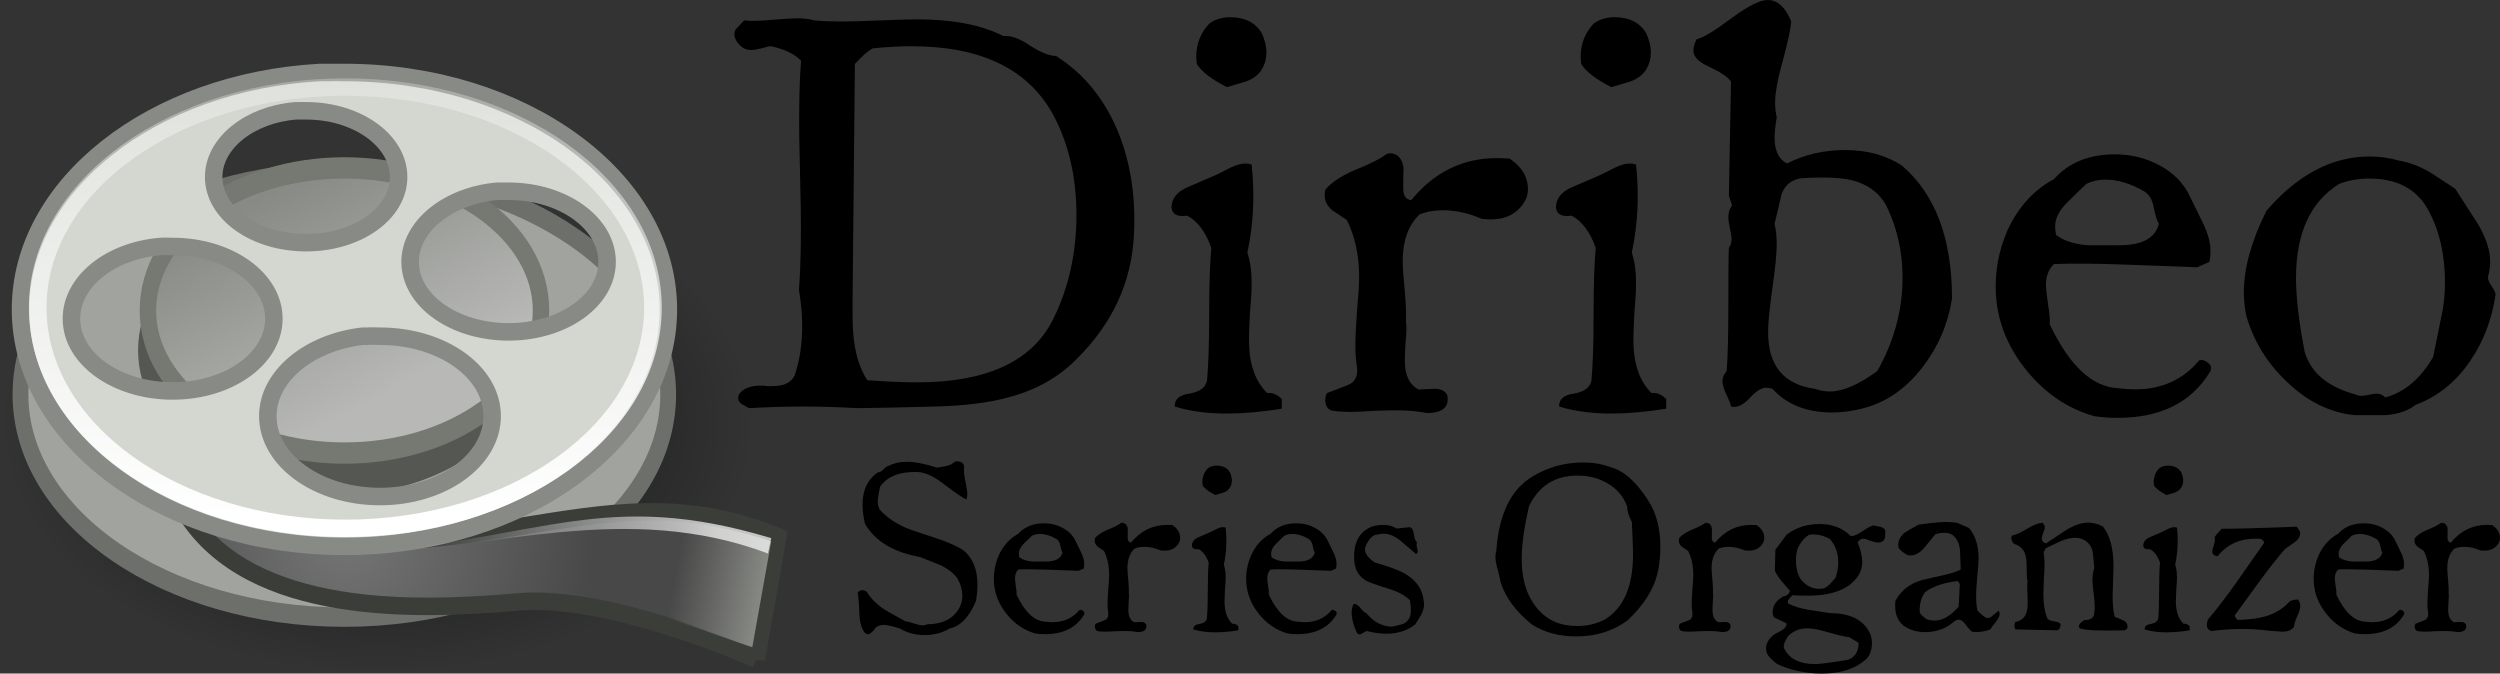 <?xml version="1.0" encoding="UTF-8" standalone="no"?>
<!-- Created with Inkscape (http://www.inkscape.org/) -->

<svg
   xmlns:dc="http://purl.org/dc/elements/1.1/"
   xmlns:cc="http://creativecommons.org/ns#"
   xmlns:rdf="http://www.w3.org/1999/02/22-rdf-syntax-ns#"
   xmlns:svg="http://www.w3.org/2000/svg"
   xmlns="http://www.w3.org/2000/svg"
   xmlns:xlink="http://www.w3.org/1999/xlink"
   xmlns:sodipodi="http://sodipodi.sourceforge.net/DTD/sodipodi-0.dtd"
   xmlns:inkscape="http://www.inkscape.org/namespaces/inkscape"
   width="530.432"
   height="142.905"
   id="svg2"
   version="1.1"
   inkscape:version="0.47 r22583"
   sodipodi:docname="diribeo_logo.svg">
  <rect width="100%" height="100%" fill="#333333" stroke="none"/>
  <defs
     id="defs4">
    <inkscape:path-effect
       effect="envelope"
       id="path-effect3151"
       is_visible="true"
       yy="true"
       xx="true"
       bendpath1="m 2.828,7.716 44.423,0"
       bendpath2="m 47.251,7.716 0,34.329"
       bendpath3="m 2.828,42.045 44.423,0"
       bendpath4="M -69.565,18.117 2.828,42.045"
       bendpath4-nodetypes="cc" />
    <inkscape:path-effect
       effect="spiro"
       id="path-effect3149"
       is_visible="true" />
    <inkscape:path-effect
       effect="gears"
       id="path-effect3147"
       is_visible="true"
       teeth="30"
       phi="5" />
    <inkscape:path-effect
       effect="bend_path"
       id="path-effect3145"
       is_visible="true"
       bendpath="m 2.828,24.88 44.423,0"
       prop_scale="1"
       scale_y_rel="false"
       vertical="false" />
    <inkscape:perspective
       sodipodi:type="inkscape:persp3d"
       inkscape:vp_x="0 : 526.18109 : 1"
       inkscape:vp_y="0 : 1000 : 0"
       inkscape:vp_z="744.09448 : 526.18109 : 1"
       inkscape:persp3d-origin="372.04724 : 350.78739 : 1"
       id="perspective10" />
    <inkscape:perspective
       id="perspective54"
       inkscape:persp3d-origin="64 : 42.666667 : 1"
       inkscape:vp_z="128 : 64 : 1"
       inkscape:vp_y="0 : 1000 : 0"
       inkscape:vp_x="0 : 64 : 1"
       sodipodi:type="inkscape:persp3d" />
    <radialGradient
       gradientUnits="userSpaceOnUse"
       fy="22.614"
       fx="9.342"
       r="14.152"
       cy="22.614"
       cx="9.342"
       id="aigrd4">
      <stop
         id="stop6452"
         style="stop-color:#767676"
         offset="0" />
      <stop
         id="stop6454"
         style="stop-color:#484848"
         offset="1" />
    </radialGradient>
    <linearGradient
       id="linearGradient7087">
      <stop
         id="stop7089"
         offset="0"
         style="stop-color:#888a85;stop-opacity:1;" />
      <stop
         id="stop7091"
         offset="1"
         style="stop-color:#b8b9b6;stop-opacity:1;" />
    </linearGradient>
    <inkscape:perspective
       id="perspective2938"
       inkscape:persp3d-origin="24 : 16 : 1"
       inkscape:vp_z="48 : 24 : 1"
       inkscape:vp_y="0 : 1000 : 0"
       inkscape:vp_x="0 : 24 : 1"
       sodipodi:type="inkscape:persp3d" />
    <radialGradient
       gradientUnits="userSpaceOnUse"
       fy="22.614"
       fx="9.342"
       r="14.152"
       cy="22.614"
       cx="9.342"
       id="aigrd4-9">
      <stop
         id="stop6452-6"
         style="stop-color:#767676"
         offset="0" />
      <stop
         id="stop6454-1"
         style="stop-color:#484848"
         offset="1" />
    </radialGradient>
    <linearGradient
       id="linearGradient7087-0">
      <stop
         id="stop7089-4"
         offset="0"
         style="stop-color:#888a85;stop-opacity:1;" />
      <stop
         id="stop7091-2"
         offset="1"
         style="stop-color:#b8b9b6;stop-opacity:1;" />
    </linearGradient>
    <inkscape:perspective
       id="perspective3013"
       inkscape:persp3d-origin="24 : 16 : 1"
       inkscape:vp_z="48 : 24 : 1"
       inkscape:vp_y="0 : 1000 : 0"
       inkscape:vp_x="0 : 24 : 1"
       sodipodi:type="inkscape:persp3d" />
    <inkscape:perspective
       id="perspective54-2"
       inkscape:persp3d-origin="64 : 42.666667 : 1"
       inkscape:vp_z="128 : 64 : 1"
       inkscape:vp_y="0 : 1000 : 0"
       inkscape:vp_x="0 : 64 : 1"
       sodipodi:type="inkscape:persp3d" />
    <inkscape:perspective
       id="perspective2882"
       inkscape:persp3d-origin="0.5 : 0.33333333 : 1"
       inkscape:vp_z="1 : 0.5 : 1"
       inkscape:vp_y="0 : 1000 : 0"
       inkscape:vp_x="0 : 0.5 : 1"
       sodipodi:type="inkscape:persp3d" />
    <radialGradient
       gradientUnits="userSpaceOnUse"
       gradientTransform="matrix(1,0,0,0.664,0,9.062)"
       r="21.567"
       fy="26.964"
       fx="23.158"
       cy="26.964"
       cx="23.158"
       id="radialGradient7085-6"
       xlink:href="#linearGradient7079-1"
       inkscape:collect="always" />
    <linearGradient
       id="linearGradient7079-1"
       inkscape:collect="always">
      <stop
         id="stop7081-0"
         offset="0"
         style="stop-color:#000000;stop-opacity:1;" />
      <stop
         id="stop7083-4"
         offset="1"
         style="stop-color:#000000;stop-opacity:0;" />
    </linearGradient>
    <radialGradient
       gradientTransform="translate(1.972,9.22)"
       inkscape:collect="always"
       xlink:href="#aigrd4-9-2"
       id="radialGradient6540-2"
       gradientUnits="userSpaceOnUse"
       cx="20.656"
       cy="24.735"
       fx="20.656"
       fy="24.735"
       r="14.152" />
    <radialGradient
       gradientUnits="userSpaceOnUse"
       fy="22.614"
       fx="9.342"
       r="14.152"
       cy="22.614"
       cx="9.342"
       id="aigrd4-9-2">
      <stop
         id="stop6452-6-2"
         style="stop-color:#767676"
         offset="0" />
      <stop
         id="stop6454-1-0"
         style="stop-color:#484848"
         offset="1" />
    </radialGradient>
    <linearGradient
       gradientUnits="userSpaceOnUse"
       y2="25.772"
       x2="29.049"
       y1="12.75"
       x1="23.816"
       id="linearGradient7093-5"
       xlink:href="#linearGradient7087-0-5"
       inkscape:collect="always" />
    <linearGradient
       id="linearGradient7087-0-5">
      <stop
         id="stop7089-4-2"
         offset="0"
         style="stop-color:#888a85;stop-opacity:1;" />
      <stop
         id="stop7091-2-9"
         offset="1"
         style="stop-color:#b8b9b6;stop-opacity:1;" />
    </linearGradient>
    <linearGradient
       gradientUnits="userSpaceOnUse"
       y2="-4.599"
       x2="21.108"
       y1="31.868"
       x1="21.032"
       id="linearGradient7060-2-0"
       xlink:href="#linearGradient7054-0-2"
       inkscape:collect="always" />
    <linearGradient
       id="linearGradient7054-0-2"
       inkscape:collect="always">
      <stop
         id="stop7056-4-8"
         offset="0"
         style="stop-color:#ffffff;stop-opacity:1;" />
      <stop
         id="stop7058-2-3"
         offset="1"
         style="stop-color:#ffffff;stop-opacity:0;" />
    </linearGradient>
    <linearGradient
       gradientTransform="matrix(0.885,0,0,0.885,5.318,5.943)"
       gradientUnits="userSpaceOnUse"
       y2="34.14"
       x2="40.82"
       y1="35.245"
       x1="46.545"
       id="linearGradient7075-8"
       xlink:href="#linearGradient7069-0"
       inkscape:collect="always" />
    <linearGradient
       id="linearGradient7069-0"
       inkscape:collect="always">
      <stop
         id="stop7071-4"
         offset="0"
         style="stop-color:#888a85;stop-opacity:1;" />
      <stop
         id="stop7073-0"
         offset="1"
         style="stop-color:#888a85;stop-opacity:0;" />
    </linearGradient>
    <linearGradient
       gradientTransform="translate(0,2)"
       gradientUnits="userSpaceOnUse"
       y2="32.133"
       x2="26.625"
       y1="32.133"
       x1="43.688"
       id="linearGradient7144-9"
       xlink:href="#linearGradient7138-1"
       inkscape:collect="always" />
    <linearGradient
       id="linearGradient7138-1"
       inkscape:collect="always">
      <stop
         id="stop7140-9"
         offset="0"
         style="stop-color:#ffffff;stop-opacity:1;" />
      <stop
         id="stop7142-6"
         offset="1"
         style="stop-color:#ffffff;stop-opacity:0;" />
    </linearGradient>
    <linearGradient
       y2="32.133"
       x2="26.625"
       y1="32.133"
       x1="43.688"
       gradientTransform="translate(0,2)"
       gradientUnits="userSpaceOnUse"
       id="linearGradient2920"
       xlink:href="#linearGradient7138-1"
       inkscape:collect="always" />
  </defs>
  <sodipodi:namedview
     id="base"
     pagecolor="#ffffff"
     bordercolor="#666666"
     borderopacity="1.0"
     inkscape:pageopacity="0.0"
     inkscape:pageshadow="2"
     inkscape:zoom="0.98994949"
     inkscape:cx="60.590625"
     inkscape:cy="37.64265"
     inkscape:document-units="px"
     inkscape:current-layer="layer1"
     showgrid="false"
     inkscape:window-width="1920"
     inkscape:window-height="1077"
     inkscape:window-x="0"
     inkscape:window-y="24"
     inkscape:window-maximized="1" />
  <g
     inkscape:label="Ebene 1"
     inkscape:groupmode="layer"
     id="layer1"
     transform="translate(-110.12,-367.279)">
    <g
       style="font-size:48px;font-style:normal;font-variant:normal;font-weight:normal;font-stretch:normal;text-align:start;line-height:125%;writing-mode:lr-tb;text-anchor:start;fill:#000000;fill-opacity:1;stroke:none;font-family:OldStyle 1;-inkscape-font-specification:'OldStyle 1,'"
       id="text3153">
      <path
         d="m 317.181,494.824 c -1.408,3.36 -3.264,5.296 -5.568,5.808 -1.6,0.928 -3.36,1.392 -5.28,1.392 -1.952,0 -3.712,-0.464 -5.28,-1.392 -0.16,-0.032 -0.72,-0.192 -1.68,-0.48 -0.704,-0.192 -1.28,-0.288 -1.728,-0.288 -0.64,0 -1.2,0.176 -1.68,0.528 -0.672,0.96 -1.232,1.44 -1.68,1.44 -0.224,0 -0.432,-0.08 -0.624,-0.24 -0.736,-0.864 -1.136,-2.224 -1.2,-4.08 -0.096,-2.432 -0.224,-3.92 -0.384,-4.464 0.544,-0.672 1.2,-0.736 1.968,-0.192 0.832,1.408 2.08,2.656 3.744,3.744 0.256,0.192 1.728,1.024 4.416,2.496 0.448,0.032 1.072,0.192 1.872,0.48 0.8,0.256 1.392,0.384 1.776,0.384 0.384,0 0.736,-0.08 1.056,-0.24 3.136,0 5.36,-1.104 6.672,-3.312 0.48,-0.8 0.72,-1.696 0.72,-2.688 -2e-5,-1.28 -0.368,-2.544 -1.104,-3.792 -0.832,-1.12 -2.048,-2.048 -3.648,-2.784 -1.408,-0.576 -2.816,-1.136 -4.224,-1.68 -5.6,-0.992 -9.488,-3.328 -11.664,-7.008 -0.352,-1.472 -0.528,-2.848 -0.528,-4.128 0,-3.072 1.072,-5.344 3.216,-6.816 0.352,0.032 0.752,-0.176 1.2,-0.624 0.448,-0.48 0.816,-0.736 1.104,-0.768 1.12,-0.576 2.416,-0.864 3.888,-0.864 1.696,3e-5 3.824,0.416 6.384,1.248 0.672,-0.096 1.328,-0.208 1.968,-0.336 0.8,-0.192 1.408,-0.512 1.824,-0.96 0.128,-0.032 0.272,-0.048 0.432,-0.048 0.928,3e-5 1.44,0.384 1.536,1.152 -0.096,0.768 -0.016,1.76 0.24,2.976 0.288,1.376 0.432,2.32 0.432,2.832 -3e-5,0.416 -0.064,0.8 -0.192,1.152 -0.736,-0.32 -2.432,-1.488 -5.088,-3.504 -2.016,-1.536 -3.84,-2.32 -5.472,-2.352 -3.712,-0.064 -6.304,0.992 -7.776,3.168 -0.32,1.6 -0.48,2.608 -0.48,3.024 -10e-6,0.736 0.16,1.36 0.48,1.872 1.376,1.504 3.168,2.752 5.376,3.744 0.896,0.384 2.944,1.088 6.144,2.112 2.56,0.832 4.544,1.68 5.952,2.544 2.144,1.6 3.216,4.096 3.216,7.488 -3e-5,1.088 -0.112,2.24 -0.336,3.456"
         style=""
         id="path3099" />
      <path
         d="m 340.067,497.8 c -1.664,2.688 -4.4,4.032 -8.208,4.032 -0.704,0 -1.392,-0.048 -2.064,-0.144 -2.368,-0.672 -4.384,-2.032 -6.048,-4.08 -1.664,-2.048 -2.576,-4.288 -2.736,-6.72 -0.128,-2.016 0.224,-3.968 1.056,-5.856 0.96,-2.048 2.336,-3.552 4.128,-4.512 1.312,-1.472 3.12,-2.208 5.424,-2.208 1.472,2e-5 2.816,0.336 4.032,1.008 1.248,0.672 2.144,1.6 2.688,2.784 0.384,0.8 0.768,1.584 1.152,2.352 0.448,0.928 0.672,1.76 0.672,2.496 -2e-5,0.32 -0.032,0.64 -0.096,0.96 l -1.104,0.48 c -0.064,10e-6 -2.224,-0.08 -6.48,-0.24 -2.56,-0.096 -4.656,-0.112 -6.288,-0.048 -0.48,0.448 -0.72,1.072 -0.72,1.872 -1e-5,0.32 0.064,0.912 0.192,1.776 0.128,0.736 0.176,1.312 0.144,1.728 1.76,3.712 3.808,5.616 6.144,5.712 0.512,0.064 1.008,0.096 1.488,0.096 2.368,0 4.272,-0.864 5.712,-2.592 0.224,-0.064 0.448,-0.016 0.672,0.144 0.256,0.16 0.384,0.336 0.384,0.528 -2e-5,0.16 -0.048,0.304 -0.144,0.432 m -4.512,-13.296 c -0.16,-0.224 -0.32,-0.736 -0.48,-1.536 -0.128,-0.64 -0.4,-1.088 -0.816,-1.344 -1.216,-0.704 -2.368,-1.056 -3.456,-1.056 -0.64,2e-5 -1.216,0.128 -1.728,0.384 -0.576,0.544 -1.152,1.104 -1.728,1.68 -0.704,0.704 -1.056,1.408 -1.056,2.112 -10e-6,0.256 0.032,0.512 0.096,0.768 0.672,0.512 1.6,0.816 2.784,0.912 -10e-6,10e-6 0.96,10e-6 2.88,0 2.016,10e-6 3.184,-0.64 3.504,-1.92"
         style=""
         id="path3101" />
      <path
         d="m 360.185,482.584 c -0.64,1.024 -1.632,1.536 -2.976,1.536 -0.256,2e-5 -0.528,-0.016 -0.816,-0.048 -1.152,-0.512 -2.32,-0.768 -3.504,-0.768 -0.768,2e-5 -1.456,0.128 -2.064,0.384 -0.992,0.96 -1.488,2.352 -1.488,4.176 -10e-6,0.512 0.064,1.408 0.192,2.688 0.096,1.152 0.128,2.016 0.096,2.592 0.032,0.224 0.048,0.48 0.048,0.768 -10e-6,0.288 -0.032,0.752 -0.096,1.392 -0.032,0.64 -0.048,1.12 -0.048,1.44 -10e-6,1.312 0.432,2.176 1.296,2.592 -0.224,-0.032 0.24,-0.064 1.392,-0.096 0.544,0 0.912,0.192 1.104,0.576 0.192,1.056 -0.416,1.584 -1.824,1.584 -0.8,-0.16 -1.712,-0.24 -2.736,-0.24 -0.48,0 -1.168,0.016 -2.064,0.048 -0.864,0.064 -1.52,0.096 -1.968,0.096 -0.576,0 -1.104,-0.032 -1.584,-0.096 -0.32,-0.032 -0.544,-0.224 -0.672,-0.576 -0.096,-0.352 -0.064,-0.688 0.096,-1.008 0.608,-0.224 1.232,-0.464 1.872,-0.72 0.64,-0.256 0.912,-0.784 0.816,-1.584 -0.096,-0.608 -0.144,-1.264 -0.144,-1.968 -10e-6,-0.672 0.048,-1.68 0.144,-3.024 0.128,-1.376 0.192,-2.384 0.192,-3.024 -10e-6,-1.984 -0.368,-3.696 -1.104,-5.136 -0.8,-0.544 -1.232,-0.832 -1.296,-0.864 -0.448,-0.384 -0.672,-0.816 -0.672,-1.296 0,-0.16 0.016,-0.336 0.048,-0.528 0.48,-0.608 1.328,-1.184 2.544,-1.728 1.44,-0.576 2.4,-1.056 2.88,-1.44 0.128,-0.064 0.24,-0.096 0.336,-0.096 0.704,2e-5 1.12,0.464 1.248,1.392 -0.032,-0.192 -0.048,0.384 -0.048,1.728 -10e-6,0.672 0.24,1.024 0.72,1.056 2.048,-2.496 4.592,-3.744 7.632,-3.744 0.384,2e-5 0.768,0.016 1.152,0.048 1.088,0.736 1.632,1.648 1.632,2.736 -2e-5,0.416 -0.112,0.8 -0.336,1.152"
         style=""
         id="path3103" />
      <path
         d="m 371.082,470.728 c -0.32,0.512 -0.816,0.88 -1.488,1.104 -0.544,0.16 -1.088,0.32 -1.632,0.48 -1.344,-0.672 -2.24,-1.36 -2.688,-2.064 -0.032,-0.224 -0.048,-0.448 -0.048,-0.672 -10e-6,-1.12 0.384,-2.096 1.152,-2.928 0.512,-0.384 1.136,-0.576 1.872,-0.576 1.312,3e-5 2.256,0.48 2.832,1.44 0.544,1.216 0.544,2.288 0,3.216 m 1.776,30.288 c -1.792,0.288 -3.424,0.432 -4.896,0.432 -1.76,0 -3.312,-0.208 -4.656,-0.624 -0.032,-0.64 0.4,-1.024 1.296,-1.152 0.928,-0.16 1.456,-0.544 1.584,-1.152 0.128,-1.408 0.192,-3.392 0.192,-5.952 -10e-6,-2.56 0.064,-4.528 0.192,-5.904 -0.512,-1.44 -1.232,-2.4 -2.16,-2.88 -0.864,0.128 -1.328,-0.112 -1.392,-0.72 0,-0.8 0.48,-1.408 1.44,-1.824 0.8,-0.352 1.616,-0.704 2.448,-1.056 0.096,-0.032 0.544,-0.256 1.344,-0.672 0.544,-0.256 0.992,-0.384 1.344,-0.384 0.192,2e-5 0.384,0.032 0.576,0.096 0.288,2.72 0.16,5.344 -0.384,7.872 0.256,0.736 0.384,1.664 0.384,2.784 -1e-5,0.544 -0.048,1.376 -0.144,2.496 -0.064,1.12 -0.096,1.952 -0.096,2.496 -10e-6,2.112 0.544,3.696 1.632,4.752 0.448,-0.064 0.88,0.112 1.296,0.528 l 0,0.864"
         style=""
         id="path3105" />
      <path
         d="m 393.599,497.8 c -1.664,2.688 -4.4,4.032 -8.208,4.032 -0.704,0 -1.392,-0.048 -2.064,-0.144 -2.368,-0.672 -4.384,-2.032 -6.048,-4.08 -1.664,-2.048 -2.576,-4.288 -2.736,-6.72 -0.128,-2.016 0.224,-3.968 1.056,-5.856 0.96,-2.048 2.336,-3.552 4.128,-4.512 1.312,-1.472 3.12,-2.208 5.424,-2.208 1.472,2e-5 2.816,0.336 4.032,1.008 1.248,0.672 2.144,1.6 2.688,2.784 0.384,0.8 0.768,1.584 1.152,2.352 0.448,0.928 0.672,1.76 0.672,2.496 -2e-5,0.32 -0.032,0.64 -0.096,0.96 l -1.104,0.48 c -0.064,10e-6 -2.224,-0.08 -6.48,-0.24 -2.56,-0.096 -4.656,-0.112 -6.288,-0.048 -0.48,0.448 -0.72,1.072 -0.72,1.872 -1e-5,0.32 0.064,0.912 0.192,1.776 0.128,0.736 0.176,1.312 0.144,1.728 1.76,3.712 3.808,5.616 6.144,5.712 0.512,0.064 1.008,0.096 1.488,0.096 2.368,0 4.272,-0.864 5.712,-2.592 0.224,-0.064 0.448,-0.016 0.672,0.144 0.256,0.16 0.384,0.336 0.384,0.528 -2e-5,0.16 -0.048,0.304 -0.144,0.432 m -4.512,-13.296 c -0.16,-0.224 -0.32,-0.736 -0.48,-1.536 -0.128,-0.64 -0.4,-1.088 -0.816,-1.344 -1.216,-0.704 -2.368,-1.056 -3.456,-1.056 -0.64,2e-5 -1.216,0.128 -1.728,0.384 -0.576,0.544 -1.152,1.104 -1.728,1.68 -0.704,0.704 -1.056,1.408 -1.056,2.112 -10e-6,0.256 0.032,0.512 0.096,0.768 0.672,0.512 1.6,0.816 2.784,0.912 -10e-6,10e-6 0.96,10e-6 2.88,0 2.016,10e-6 3.184,-0.64 3.504,-1.92"
         style=""
         id="path3107" />
      <path
         d="m 412.169,494.68 c 0.064,0.288 0.096,0.56 0.096,0.816 -2e-5,0.704 -0.208,1.456 -0.624,2.256 -0.032,0.064 -0.448,0.736 -1.248,2.016 -1.664,1.312 -3.712,1.968 -6.144,1.968 -1.312,0 -2.688,-0.192 -4.128,-0.576 -0.16,0.032 -0.416,0.16 -0.768,0.384 -0.32,0.224 -0.576,0.336 -0.768,0.336 -0.192,0 -0.384,-0.112 -0.576,-0.336 -0.736,-1.632 -1.104,-3.056 -1.104,-4.272 0,-0.736 0.144,-1.36 0.432,-1.872 0.448,-0.032 0.912,0.24 1.392,0.816 0.512,0.672 0.944,1.056 1.296,1.152 1.472,1.824 3.264,2.784 5.376,2.88 0.672,-0.128 1.36,-0.288 2.064,-0.48 0.736,-0.192 1.296,-0.64 1.68,-1.344 0.384,-0.736 0.432,-1.984 0.144,-3.744 -0.896,-0.992 -2.416,-1.824 -4.56,-2.496 -2.624,-0.8 -4.256,-1.392 -4.896,-1.776 -1.536,-0.96 -2.336,-2.464 -2.4,-4.512 -0.128,-3.296 0.96,-5.52 3.264,-6.672 0.8,-0.384 1.744,-0.576 2.832,-0.576 1.184,2e-5 2.144,0.256 2.88,0.768 l 2.88,-0.288 c 0.448,0.192 0.72,0.672 0.816,1.44 0.096,0.896 0.32,1.488 0.672,1.776 -0.064,0.128 -0.096,0.288 -0.096,0.48 -2e-5,0.16 0.032,0.384 0.096,0.672 0.096,0.288 0.144,0.496 0.144,0.624 -2e-5,0.288 -0.112,0.528 -0.336,0.72 -1.088,-0.928 -2.176,-1.856 -3.264,-2.784 -1.248,-1.024 -2.448,-1.536 -3.6,-1.536 -0.448,2e-5 -0.912,0.064 -1.392,0.192 -0.832,2e-5 -1.6,0.704 -2.304,2.112 -0.192,0.352 -0.288,0.688 -0.288,1.008 -1e-5,0.928 0.688,1.856 2.064,2.784 3.136,0.896 5.312,1.712 6.528,2.448 2.336,1.408 3.616,3.28 3.84,5.616"
         style=""
         id="path3109" />
      <path
         d="m 461.927,488.344 c -0.736,3.68 -2.896,7.2 -6.48,10.56 -3.072,2.272 -6.72,3.408 -10.944,3.408 -3.52,0 -6.624,-0.832 -9.312,-2.496 -3.424,-2.752 -5.648,-5.744 -6.672,-8.976 -0.064,-0.48 -0.272,-1.376 -0.624,-2.688 -0.32,-1.12 -0.48,-2.016 -0.48,-2.688 0,-0.48 0.064,-0.944 0.192,-1.392 0.544,-7.68 3.072,-12.896 7.584,-15.648 3.296,-2.016 6.912,-3.024 10.848,-3.024 2.112,3e-5 4.048,0.336 5.808,1.008 2.816,0.736 5.504,3.136 8.064,7.2 1.664,2.624 2.496,5.856 2.496,9.696 -4e-5,1.664 -0.16,3.344 -0.48,5.04 m -5.568,-10.272 c -0.672,-1.312 -1.008,-2.432 -1.008,-3.36 -0.8,-2.144 -2.224,-3.792 -4.272,-4.944 -1.824,-1.056 -3.904,-1.584 -6.24,-1.584 -4.8,3e-5 -8.24,2.176 -10.32,6.528 -1.024,4.512 -1.536,8.208 -1.536,11.088 -10e-6,5.216 1.504,9.152 4.512,11.808 1.856,1.664 4.272,2.496 7.248,2.496 2.144,0 4.112,-0.464 5.904,-1.392 3.968,-2.464 5.952,-7.04 5.952,-13.728 -3e-5,-0.928 -0.032,-2.096 -0.096,-3.504 -0.096,-1.888 -0.144,-3.024 -0.144,-3.408"
         style=""
         id="path3111" />
      <path
         d="m 484.123,482.584 c -0.64,1.024 -1.632,1.536 -2.976,1.536 -0.256,2e-5 -0.528,-0.016 -0.816,-0.048 -1.152,-0.512 -2.32,-0.768 -3.504,-0.768 -0.768,2e-5 -1.456,0.128 -2.064,0.384 -0.992,0.96 -1.488,2.352 -1.488,4.176 -10e-6,0.512 0.064,1.408 0.192,2.688 0.096,1.152 0.128,2.016 0.096,2.592 0.032,0.224 0.048,0.48 0.048,0.768 -10e-6,0.288 -0.032,0.752 -0.096,1.392 -0.032,0.64 -0.048,1.12 -0.048,1.44 -10e-6,1.312 0.432,2.176 1.296,2.592 -0.224,-0.032 0.24,-0.064 1.392,-0.096 0.544,0 0.912,0.192 1.104,0.576 0.192,1.056 -0.416,1.584 -1.824,1.584 -0.8,-0.16 -1.712,-0.24 -2.736,-0.24 -0.48,0 -1.168,0.016 -2.064,0.048 -0.864,0.064 -1.52,0.096 -1.968,0.096 -0.576,0 -1.104,-0.032 -1.584,-0.096 -0.32,-0.032 -0.544,-0.224 -0.672,-0.576 -0.096,-0.352 -0.064,-0.688 0.096,-1.008 0.608,-0.224 1.232,-0.464 1.872,-0.72 0.64,-0.256 0.912,-0.784 0.816,-1.584 -0.096,-0.608 -0.144,-1.264 -0.144,-1.968 -10e-6,-0.672 0.048,-1.68 0.144,-3.024 0.128,-1.376 0.192,-2.384 0.192,-3.024 -10e-6,-1.984 -0.368,-3.696 -1.104,-5.136 -0.8,-0.544 -1.232,-0.832 -1.296,-0.864 -0.448,-0.384 -0.672,-0.816 -0.672,-1.296 0,-0.16 0.016,-0.336 0.048,-0.528 0.48,-0.608 1.328,-1.184 2.544,-1.728 1.44,-0.576 2.4,-1.056 2.88,-1.44 0.128,-0.064 0.24,-0.096 0.336,-0.096 0.704,2e-5 1.12,0.464 1.248,1.392 -0.032,-0.192 -0.048,0.384 -0.048,1.728 -10e-6,0.672 0.24,1.024 0.72,1.056 2.048,-2.496 4.592,-3.744 7.632,-3.744 0.384,2e-5 0.768,0.016 1.152,0.048 1.088,0.736 1.632,1.648 1.632,2.736 -2e-5,0.416 -0.112,0.8 -0.336,1.152"
         style=""
         id="path3113" />
      <path
         d="m 510.128,479.848 c -3e-5,0.832 -0.016,1.328 -0.048,1.488 -0.128,0.512 -0.448,0.848 -0.96,1.008 -0.16,0.032 -0.336,0.048 -0.528,0.048 -0.384,2e-5 -0.928,-0.128 -1.632,-0.384 -0.704,-0.288 -1.2,-0.432 -1.488,-0.432 -0.48,2e-5 -0.88,0.256 -1.2,0.768 0.64,1.632 0.96,3.008 0.96,4.128 -2e-5,1.056 -0.256,2 -0.768,2.832 -1.824,2.912 -5.456,4.368 -10.896,4.368 -0.736,1e-5 -1.792,-0.032 -3.168,-0.096 -0.032,0.064 -0.208,0.256 -0.528,0.576 -0.288,0.32 -0.432,0.592 -0.432,0.816 -1e-5,0.096 0.016,0.208 0.048,0.336 1.056,0.576 2.48,1.024 4.272,1.344 1.536,0.224 3.072,0.464 4.608,0.72 4.16,0 6.944,1.328 8.352,3.984 0.384,0.672 0.576,1.472 0.576,2.4 -2e-5,1.312 -0.352,2.384 -1.056,3.216 -2.24,2.144 -5.424,3.216 -9.552,3.216 -3.424,-10e-6 -6.592,-0.672 -9.504,-2.016 -1.216,-0.928 -1.936,-1.696 -2.16,-2.304 -0.128,-0.352 -0.192,-0.688 -0.192,-1.008 0,-0.96 0.432,-1.824 1.296,-2.592 0.16,-0.224 0.784,-0.608 1.872,-1.152 0.768,-0.416 1.168,-0.928 1.2,-1.536 -0.16,-0.128 -1.056,-0.56 -2.688,-1.296 -0.192,-0.384 -0.288,-0.768 -0.288,-1.152 0,-1.376 0.784,-2.496 2.352,-3.36 0.32,10e-6 0.608,-0.128 0.864,-0.384 0.288,-0.256 0.432,-0.512 0.432,-0.768 -0.576,-0.672 -1.168,-1.36 -1.776,-2.064 -0.608,-0.736 -1.072,-1.456 -1.392,-2.16 l 0.096,-4.464 2.4,-3.216 c 1.984,-1.504 4.304,-2.256 6.96,-2.256 2.752,2e-5 4.976,0.864 6.672,2.592 0.64,-0.032 1.456,-0.384 2.448,-1.056 1.024,-0.704 1.808,-1.12 2.352,-1.248 0.48,0.096 0.976,0.208 1.488,0.336 0.512,0.096 0.848,0.352 1.008,0.768 m -10.56,10.032 c 0.384,-1.12 0.576,-2.224 0.576,-3.312 -2e-5,-1.92 -0.592,-3.568 -1.776,-4.944 -1.184,-0.64 -2.352,-0.96 -3.504,-0.96 -0.288,2e-5 -0.576,0.016 -0.864,0.048 -1.056,0.64 -1.888,1.648 -2.496,3.024 -0.224,0.736 -0.336,1.536 -0.336,2.4 -1e-5,1.504 0.304,2.8 0.912,3.888 1.184,1.6 2.688,2.32 4.512,2.16 0.576,-0.032 1.136,-0.32 1.68,-0.864 0.416,-0.48 0.848,-0.96 1.296,-1.44 m 4.896,13.776 -2.016,-1.2 c -0.832,-0.064 -2.288,-0.4 -4.368,-1.008 -1.952,-0.576 -3.456,-0.864 -4.512,-0.864 -1.6,0 -2.96,0.56 -4.08,1.68 -0.608,0.992 -0.912,1.68 -0.912,2.064 -1e-5,0.288 0.08,0.56 0.24,0.816 1.12,2.016 3.248,3.024 6.384,3.024 1.088,-10e-6 3.44,-0.304 7.056,-0.912 1.472,-0.576 2.208,-1.776 2.208,-3.6"
         style=""
         id="path3115" />
      <path
         d="m 534.195,496.84 c 0.128,0.256 0.192,0.496 0.192,0.72 -2e-5,0.448 -0.272,1.008 -0.816,1.68 -0.672,0.832 -1.056,1.36 -1.152,1.584 -1.088,0.448 -2.352,0.624 -3.792,0.528 -0.32,-0.16 -0.8,-0.672 -1.44,-1.536 -0.512,-0.704 -0.992,-1.056 -1.44,-1.056 -0.288,0 -0.592,0.096 -0.912,0.288 -1.728,1.568 -3.824,2.352 -6.288,2.352 -1.44,0 -2.736,-0.32 -3.888,-0.96 -1.632,-0.896 -2.448,-2.464 -2.448,-4.704 0,-0.32 0.016,-0.64 0.048,-0.96 1.376,-2.56 3.664,-4.128 6.864,-4.704 0.256,-0.064 1.456,-0.336 3.6,-0.816 1.44,-0.32 2.576,-0.704 3.408,-1.152 -0.032,-1.376 -0.08,-2.736 -0.144,-4.08 -0.16,-1.504 -0.72,-2.608 -1.68,-3.312 -0.928,-0.48 -2.112,-0.512 -3.552,-0.096 -0.768,0.96 -1.536,1.904 -2.304,2.832 -0.96,1.12 -1.936,1.68 -2.928,1.68 -0.192,10e-6 -0.384,-0.016 -0.576,-0.048 -0.736,-0.32 -1.392,-0.816 -1.968,-1.488 -0.064,-0.224 -0.096,-0.448 -0.096,-0.672 0,-1.024 0.48,-1.92 1.44,-2.688 0.288,-0.192 1.232,-0.736 2.832,-1.632 2.72,-0.384 4.672,-0.576 5.856,-0.576 0.832,2e-5 1.632,0.064 2.4,0.192 l 2.496,1.104 c 1.344,1.6 2.016,3.728 2.016,6.384 -2e-5,0.864 -0.096,2.208 -0.288,4.032 -0.16,1.792 -0.24,3.12 -0.24,3.984 -2e-5,1.184 0.096,2.224 0.288,3.12 1.056,1.056 1.76,1.584 2.112,1.584 0.256,0 0.528,-0.096 0.816,-0.288 l 1.584,-1.296 m -8.256,-5.664 -0.432,-0.624 c -3.104,0.384 -5.424,1.184 -6.96,2.4 -0.832,1.12 -1.2,2.56 -1.104,4.32 0.32,0.512 0.816,0.976 1.488,1.392 0.544,0.192 1.088,0.288 1.632,0.288 1.728,0 3.44,-0.992 5.136,-2.976 l 0.24,-4.8"
         style=""
         id="path3117" />
      <path
         d="m 561.48,500.632 -0.528,0.384 c -0.64,0 -1.696,0.016 -3.168,0.048 -1.376,0 -2.448,-0.016 -3.216,-0.048 -1.152,-0.032 -2.208,-0.16 -3.168,-0.384 -0.128,-0.16 -0.192,-0.32 -0.192,-0.48 -2e-5,-0.384 0.368,-0.816 1.104,-1.296 1.44,0 2.16,-0.528 2.16,-1.584 0.064,-0.448 0.096,-0.912 0.096,-1.392 -2e-5,-0.608 -0.08,-1.536 -0.24,-2.784 -0.16,-1.248 -0.24,-2.176 -0.24,-2.784 -2e-5,-0.928 0.128,-1.776 0.384,-2.544 -0.096,-1.12 -0.208,-2.256 -0.336,-3.408 -0.256,-1.216 -0.944,-2.096 -2.064,-2.64 -0.544,-0.224 -1.104,-0.336 -1.68,-0.336 -0.928,2e-5 -1.984,0.256 -3.168,0.768 -1.024,0.48 -2.032,0.96 -3.024,1.44 l -0.48,0.816 c 0.128,0.8 0.192,1.696 0.192,2.688 -10e-6,0.704 -0.048,1.76 -0.144,3.168 -0.064,1.408 -0.096,2.448 -0.096,3.12 -10e-6,1.952 0.256,3.6 0.768,4.944 0.128,0.416 0.672,0.688 1.632,0.816 0.832,0.096 1.248,0.336 1.248,0.72 -10e-6,0.192 -0.064,0.448 -0.192,0.768 l -0.432,0.384 -8.976,-0.192 c -0.128,-0.288 -0.192,-0.544 -0.192,-0.768 0,-0.256 0.064,-0.528 0.192,-0.816 1.216,-0.224 2,-0.88 2.352,-1.968 0.256,-0.672 0.336,-1.776 0.24,-3.312 -0.096,-1.664 -0.096,-2.768 0,-3.312 -0.128,-0.48 -0.192,-1.472 -0.192,-2.976 -1e-5,-1.376 -0.128,-2.384 -0.384,-3.024 -0.416,-0.992 -1.184,-1.648 -2.304,-1.968 -0.384,-0.448 -0.576,-0.864 -0.576,-1.248 0,-0.192 0.064,-0.368 0.192,-0.528 0.736,-0.128 1.824,-0.624 3.264,-1.488 1.312,-0.8 2.384,-1.2 3.216,-1.2 l 0.384,0.576 c 0.032,0.128 0.048,0.256 0.048,0.384 -10e-6,0.256 -0.112,0.656 -0.336,1.2 -0.192,0.544 -0.288,0.928 -0.288,1.152 -10e-6,0.48 0.288,0.832 0.864,1.056 1.472,-0.96 2.928,-1.92 4.368,-2.88 1.696,-1.024 3.232,-1.536 4.608,-1.536 1.024,2e-5 2.064,0.272 3.12,0.816 1.504,1.888 2.256,4.704 2.256,8.448 -2e-5,0.704 -0.032,1.776 -0.096,3.216 -0.064,1.44 -0.096,2.496 -0.096,3.168 -2e-5,1.728 0.144,3.168 0.432,4.32 0.576,0.256 1.152,0.496 1.728,0.72 0.672,0.32 1.008,0.768 1.008,1.344 -3e-5,0.128 -0.016,0.272 -0.048,0.432"
         style=""
         id="path3119" />
      <path
         d="m 572.926,470.728 c -0.32,0.512 -0.816,0.88 -1.488,1.104 -0.544,0.16 -1.088,0.32 -1.632,0.48 -1.344,-0.672 -2.24,-1.36 -2.688,-2.064 -0.032,-0.224 -0.048,-0.448 -0.048,-0.672 -1e-5,-1.12 0.384,-2.096 1.152,-2.928 0.512,-0.384 1.136,-0.576 1.872,-0.576 1.312,3e-5 2.256,0.48 2.832,1.44 0.544,1.216 0.544,2.288 0,3.216 m 1.776,30.288 c -1.792,0.288 -3.424,0.432 -4.896,0.432 -1.76,0 -3.312,-0.208 -4.656,-0.624 -0.032,-0.64 0.4,-1.024 1.296,-1.152 0.928,-0.16 1.456,-0.544 1.584,-1.152 0.128,-1.408 0.192,-3.392 0.192,-5.952 -10e-6,-2.56 0.064,-4.528 0.192,-5.904 -0.512,-1.44 -1.232,-2.4 -2.16,-2.88 -0.864,0.128 -1.328,-0.112 -1.392,-0.72 0,-0.8 0.48,-1.408 1.44,-1.824 0.8,-0.352 1.616,-0.704 2.448,-1.056 0.096,-0.032 0.544,-0.256 1.344,-0.672 0.544,-0.256 0.992,-0.384 1.344,-0.384 0.192,2e-5 0.384,0.032 0.576,0.096 0.288,2.72 0.16,5.344 -0.384,7.872 0.256,0.736 0.384,1.664 0.384,2.784 -10e-6,0.544 -0.048,1.376 -0.144,2.496 -0.064,1.12 -0.096,1.952 -0.096,2.496 -10e-6,2.112 0.544,3.696 1.632,4.752 0.448,-0.064 0.88,0.112 1.296,0.528 l 0,0.864"
         style=""
         id="path3121" />
      <path
         d="m 598.129,480.136 c 0.096,0.832 -0.272,1.552 -1.104,2.16 -0.704,0.48 -1.392,0.96 -2.064,1.44 -1.568,1.792 -3.408,4.128 -5.52,7.008 -3.36,4.608 -5.072,6.96 -5.136,7.056 -0.064,0.224 0.128,0.56 0.576,1.008 2.464,-0.064 4.448,-0.32 5.952,-0.768 2.048,-0.608 3.728,-1.648 5.04,-3.12 0.416,-0.288 1.04,-0.432 1.872,-0.432 0.288,0.448 0.432,0.912 0.432,1.392 -2e-5,0.512 -0.224,1.248 -0.672,2.208 -0.416,0.96 -0.64,1.696 -0.672,2.208 -0.48,0.672 -1.312,1.008 -2.496,1.008 -0.288,0 -0.688,-0.032 -1.2,-0.096 -0.512,-0.032 -0.864,-0.048 -1.056,-0.048 -2.144,-0.288 -4.256,-0.432 -6.336,-0.432 -2.048,0 -4.192,0.144 -6.432,0.432 -0.64,-0.192 -0.96,-0.624 -0.96,-1.296 0,-0.384 0.08,-0.768 0.24,-1.152 1.792,-2.08 3.84,-4.752 6.144,-8.016 3.52,-5.024 5.424,-7.744 5.712,-8.16 0.064,-0.192 0.016,-0.368 -0.144,-0.528 -0.288,-0.256 -0.432,-0.384 -0.432,-0.384 -3.968,-0.32 -7.056,0.912 -9.264,3.696 -0.736,-0.128 -1.104,-0.464 -1.104,-1.008 0,-0.224 0.096,-0.624 0.288,-1.2 0.192,-0.608 0.288,-1.072 0.288,-1.392 0,-0.16 -0.032,-0.32 -0.096,-0.48 0.288,-0.416 0.8,-1.008 1.536,-1.776 2.24,0.032 7.552,-0.112 15.936,-0.432 l 0.672,1.104"
         style=""
         id="path3123" />
      <path
         d="m 620.099,497.8 c -1.664,2.688 -4.4,4.032 -8.208,4.032 -0.704,0 -1.392,-0.048 -2.064,-0.144 -2.368,-0.672 -4.384,-2.032 -6.048,-4.08 -1.664,-2.048 -2.576,-4.288 -2.736,-6.72 -0.128,-2.016 0.224,-3.968 1.056,-5.856 0.96,-2.048 2.336,-3.552 4.128,-4.512 1.312,-1.472 3.12,-2.208 5.424,-2.208 1.472,2e-5 2.816,0.336 4.032,1.008 1.248,0.672 2.144,1.6 2.688,2.784 0.384,0.8 0.768,1.584 1.152,2.352 0.448,0.928 0.672,1.76 0.672,2.496 -2e-5,0.32 -0.032,0.64 -0.096,0.96 l -1.104,0.48 c -0.064,10e-6 -2.224,-0.08 -6.48,-0.24 -2.56,-0.096 -4.656,-0.112 -6.288,-0.048 -0.48,0.448 -0.72,1.072 -0.72,1.872 -10e-6,0.32 0.064,0.912 0.192,1.776 0.128,0.736 0.176,1.312 0.144,1.728 1.76,3.712 3.808,5.616 6.144,5.712 0.512,0.064 1.008,0.096 1.488,0.096 2.368,0 4.272,-0.864 5.712,-2.592 0.224,-0.064 0.448,-0.016 0.672,0.144 0.256,0.16 0.384,0.336 0.384,0.528 -2e-5,0.16 -0.048,0.304 -0.144,0.432 m -4.512,-13.296 c -0.16,-0.224 -0.32,-0.736 -0.48,-1.536 -0.128,-0.64 -0.4,-1.088 -0.816,-1.344 -1.216,-0.704 -2.368,-1.056 -3.456,-1.056 -0.64,2e-5 -1.216,0.128 -1.728,0.384 -0.576,0.544 -1.152,1.104 -1.728,1.68 -0.704,0.704 -1.056,1.408 -1.056,2.112 -1e-5,0.256 0.032,0.512 0.096,0.768 0.672,0.512 1.6,0.816 2.784,0.912 -1e-5,10e-6 0.96,10e-6 2.88,0 2.016,10e-6 3.184,-0.64 3.504,-1.92"
         style=""
         id="path3125" />
      <path
         d="m 640.217,482.584 c -0.64,1.024 -1.632,1.536 -2.976,1.536 -0.256,2e-5 -0.528,-0.016 -0.816,-0.048 -1.152,-0.512 -2.32,-0.768 -3.504,-0.768 -0.768,2e-5 -1.456,0.128 -2.064,0.384 -0.992,0.96 -1.488,2.352 -1.488,4.176 -10e-6,0.512 0.064,1.408 0.192,2.688 0.096,1.152 0.128,2.016 0.096,2.592 0.032,0.224 0.048,0.48 0.048,0.768 -10e-6,0.288 -0.032,0.752 -0.096,1.392 -0.032,0.64 -0.048,1.12 -0.048,1.44 -10e-6,1.312 0.432,2.176 1.296,2.592 -0.224,-0.032 0.24,-0.064 1.392,-0.096 0.544,0 0.912,0.192 1.104,0.576 0.192,1.056 -0.416,1.584 -1.824,1.584 -0.8,-0.16 -1.712,-0.24 -2.736,-0.24 -0.48,0 -1.168,0.016 -2.064,0.048 -0.864,0.064 -1.52,0.096 -1.968,0.096 -0.576,0 -1.104,-0.032 -1.584,-0.096 -0.32,-0.032 -0.544,-0.224 -0.672,-0.576 -0.096,-0.352 -0.064,-0.688 0.096,-1.008 0.608,-0.224 1.232,-0.464 1.872,-0.72 0.64,-0.256 0.912,-0.784 0.816,-1.584 -0.096,-0.608 -0.144,-1.264 -0.144,-1.968 -1e-5,-0.672 0.048,-1.68 0.144,-3.024 0.128,-1.376 0.192,-2.384 0.192,-3.024 -10e-6,-1.984 -0.368,-3.696 -1.104,-5.136 -0.8,-0.544 -1.232,-0.832 -1.296,-0.864 -0.448,-0.384 -0.672,-0.816 -0.672,-1.296 0,-0.16 0.016,-0.336 0.048,-0.528 0.48,-0.608 1.328,-1.184 2.544,-1.728 1.44,-0.576 2.4,-1.056 2.88,-1.44 0.128,-0.064 0.24,-0.096 0.336,-0.096 0.704,2e-5 1.12,0.464 1.248,1.392 -0.032,-0.192 -0.048,0.384 -0.048,1.728 -10e-6,0.672 0.24,1.024 0.72,1.056 2.048,-2.496 4.592,-3.744 7.632,-3.744 0.384,2e-5 0.768,0.016 1.152,0.048 1.088,0.736 1.632,1.648 1.632,2.736 -2e-5,0.416 -0.112,0.8 -0.336,1.152"
         style=""
         id="path3127" />
    </g>
    <g
       style="font-size:114.098px;font-style:normal;font-variant:normal;font-weight:normal;font-stretch:normal;text-align:start;line-height:125%;writing-mode:lr-tb;text-anchor:start;fill:#000000;fill-opacity:1;stroke:none;font-family:OldStyle 1;-inkscape-font-specification:'OldStyle 1,'"
       id="text2870">
      <path
         d="m 350.72,416.912 c -0.456,10.193 -4.564,19.092 -12.323,26.699 -3.727,3.727 -8.367,6.351 -13.92,7.873 -4.26,1.217 -9.622,1.902 -16.088,2.054 -5.477,0.152 -10.953,0.266 -16.43,0.342 -3.803,-0.228 -7.607,-0.342 -11.41,-0.342 -3.803,0 -7.645,0.114 -11.524,0.342 -0.532,-0.304 -1.065,-0.609 -1.597,-0.913 -0.456,-0.304 -0.685,-0.723 -0.685,-1.255 -10e-6,-0.228 0.038,-0.456 0.114,-0.685 0.837,-1.293 2.434,-1.94 4.792,-1.94 0.304,0 0.723,0.038 1.255,0.114 0.456,0 0.837,0 1.141,0 2.434,0 3.993,-0.761 4.678,-2.282 1.065,-3.119 1.597,-6.618 1.597,-10.497 -2e-5,-2.434 -0.228,-4.982 -0.685,-7.645 0.456,-6.009 0.532,-14.224 0.228,-24.645 -0.304,-10.497 -0.228,-18.484 0.228,-23.961 -1.369,-1.445 -3.499,-2.472 -6.39,-3.081 -0.38,8e-5 -1.065,0.152 -2.054,0.456 -0.913,0.228 -1.635,0.342 -2.168,0.342 -0.837,8e-5 -1.559,-0.266 -2.168,-0.799 -0.913,-0.837 -1.369,-1.711 -1.369,-2.624 -10e-6,-0.456 0.152,-0.837 0.456,-1.141 l 1.597,-1.711 c 1.445,0.152 3.347,0.114 5.705,-0.114 2.89,-0.228 4.716,-0.342 5.477,-0.342 1.445,9e-5 2.7,0.152 3.765,0.456 1.749,0.152 3.689,0.228 5.819,0.228 1.749,9e-5 4.412,-0.076 7.987,-0.228 3.575,-0.152 6.237,-0.228 7.987,-0.228 7.53,8e-5 13.616,1.179 18.256,3.537 1.597,-0.152 3.499,0.533 5.705,2.054 2.282,1.445 4.107,2.168 5.477,2.168 6.009,3.803 10.459,9.318 13.35,16.544 2.51,6.39 3.575,13.464 3.195,21.222 m -17.229,18.256 c 3.347,-6.694 5.02,-14.11 5.02,-22.249 -8e-5,-8.139 -1.674,-15.289 -5.02,-21.451 -5.325,-9.584 -15.289,-14.376 -29.894,-14.376 -2.662,8e-5 -5.439,0.152 -8.329,0.456 -0.989,0.533 -2.244,1.635 -3.765,3.309 l -0.456,46.666 c -0.076,5.629 -0.038,9.128 0.114,10.497 0.304,4.031 1.293,7.34 2.967,9.927 4.108,0.304 7.645,0.456 10.611,0.456 14.681,0 24.265,-4.412 28.753,-13.235"
         style=""
         id="path3130" />
      <path
         d="m 377.856,381.998 c -0.761,1.217 -1.94,2.092 -3.537,2.624 -1.293,0.38 -2.586,0.761 -3.879,1.141 -3.195,-1.597 -5.325,-3.233 -6.39,-4.906 -0.076,-0.532 -0.114,-1.065 -0.114,-1.597 -2e-5,-2.662 0.913,-4.982 2.738,-6.96 1.217,-0.913 2.7,-1.369 4.45,-1.369 3.119,8e-5 5.363,1.141 6.732,3.423 1.293,2.891 1.293,5.439 0,7.645 m 4.222,71.996 c -4.26,0.685 -8.139,1.027 -11.638,1.027 -4.184,0 -7.873,-0.494 -11.068,-1.483 -0.076,-1.521 0.951,-2.434 3.081,-2.738 2.206,-0.38 3.461,-1.293 3.765,-2.738 0.304,-3.347 0.456,-8.063 0.456,-14.148 -2e-5,-6.085 0.152,-10.763 0.456,-14.034 -1.217,-3.423 -2.929,-5.705 -5.134,-6.846 -2.054,0.304 -3.157,-0.266 -3.309,-1.711 -1e-5,-1.902 1.141,-3.347 3.423,-4.336 1.902,-0.837 3.841,-1.673 5.819,-2.51 0.228,-0.076 1.293,-0.608 3.195,-1.597 1.293,-0.608 2.358,-0.913 3.195,-0.913 0.456,5e-5 0.913,0.076 1.369,0.228 0.685,6.466 0.38,12.703 -0.913,18.712 0.609,1.75 0.913,3.955 0.913,6.618 -3e-5,1.293 -0.114,3.271 -0.342,5.933 -0.152,2.662 -0.228,4.64 -0.228,5.933 -2e-5,5.02 1.293,8.786 3.879,11.296 1.065,-0.152 2.092,0.266 3.081,1.255 l 0,2.054"
         style=""
         id="path3132" />
      <path
         d="m 433.517,410.18 c -1.521,2.434 -3.879,3.651 -7.074,3.651 -0.609,4e-5 -1.255,-0.038 -1.94,-0.114 -2.738,-1.217 -5.515,-1.826 -8.329,-1.826 -1.826,4e-5 -3.461,0.304 -4.906,0.913 -2.358,2.282 -3.537,5.591 -3.537,9.927 -2e-5,1.217 0.152,3.347 0.456,6.39 0.228,2.738 0.304,4.792 0.228,6.161 0.076,0.532 0.114,1.141 0.114,1.826 -2e-5,0.685 -0.076,1.788 -0.228,3.309 -0.076,1.521 -0.114,2.662 -0.114,3.423 -2e-5,3.119 1.027,5.172 3.081,6.161 -0.532,-0.076 0.57,-0.152 3.309,-0.228 1.293,0 2.168,0.456 2.624,1.369 0.456,2.51 -0.989,3.765 -4.336,3.765 -1.902,-0.38 -4.07,-0.57 -6.504,-0.57 -1.141,0 -2.776,0.038 -4.906,0.114 -2.054,0.152 -3.613,0.228 -4.678,0.228 -1.369,0 -2.624,-0.076 -3.765,-0.228 -0.761,-0.076 -1.293,-0.532 -1.597,-1.369 -0.228,-0.837 -0.152,-1.635 0.228,-2.396 1.445,-0.532 2.929,-1.103 4.45,-1.711 1.521,-0.609 2.168,-1.864 1.94,-3.765 -0.228,-1.445 -0.342,-3.005 -0.342,-4.678 -2e-5,-1.597 0.114,-3.993 0.342,-7.188 0.304,-3.271 0.456,-5.667 0.456,-7.188 -2e-5,-4.716 -0.875,-8.786 -2.624,-12.209 -1.902,-1.293 -2.929,-1.978 -3.081,-2.054 -1.065,-0.913 -1.597,-1.94 -1.597,-3.081 -1e-5,-0.38 0.038,-0.799 0.114,-1.255 1.141,-1.445 3.157,-2.814 6.047,-4.108 3.423,-1.369 5.705,-2.51 6.846,-3.423 0.304,-0.152 0.57,-0.228 0.799,-0.228 1.673,6e-5 2.662,1.103 2.967,3.309 -0.076,-0.456 -0.114,0.913 -0.114,4.108 -2e-5,1.597 0.57,2.434 1.711,2.51 4.868,-5.933 10.915,-8.9 18.142,-8.9 0.913,5e-5 1.826,0.038 2.738,0.114 2.586,1.75 3.879,3.917 3.879,6.504 -5e-5,0.989 -0.266,1.902 -0.799,2.738"
         style=""
         id="path3134" />
      <path
         d="m 459.419,381.998 c -0.761,1.217 -1.94,2.092 -3.537,2.624 -1.293,0.38 -2.586,0.761 -3.879,1.141 -3.195,-1.597 -5.325,-3.233 -6.39,-4.906 -0.076,-0.532 -0.114,-1.065 -0.114,-1.597 -2e-5,-2.662 0.913,-4.982 2.738,-6.96 1.217,-0.913 2.7,-1.369 4.45,-1.369 3.119,8e-5 5.363,1.141 6.732,3.423 1.293,2.891 1.293,5.439 0,7.645 m 4.222,71.996 c -4.26,0.685 -8.139,1.027 -11.638,1.027 -4.184,0 -7.873,-0.494 -11.068,-1.483 -0.076,-1.521 0.951,-2.434 3.081,-2.738 2.206,-0.38 3.461,-1.293 3.765,-2.738 0.304,-3.347 0.456,-8.063 0.456,-14.148 -2e-5,-6.085 0.152,-10.763 0.456,-14.034 -1.217,-3.423 -2.929,-5.705 -5.134,-6.846 -2.054,0.304 -3.157,-0.266 -3.309,-1.711 -1e-5,-1.902 1.141,-3.347 3.423,-4.336 1.902,-0.837 3.841,-1.673 5.819,-2.51 0.228,-0.076 1.293,-0.608 3.195,-1.597 1.293,-0.608 2.358,-0.913 3.195,-0.913 0.456,5e-5 0.913,0.076 1.369,0.228 0.685,6.466 0.38,12.703 -0.913,18.712 0.609,1.75 0.913,3.955 0.913,6.618 -2e-5,1.293 -0.114,3.271 -0.342,5.933 -0.152,2.662 -0.228,4.64 -0.228,5.933 -2e-5,5.02 1.293,8.786 3.879,11.296 1.065,-0.152 2.092,0.266 3.081,1.255 l 0,2.054"
         style=""
         id="path3136" />
      <path
         d="m 524.287,430.604 c -0.837,5.401 -2.929,10.269 -6.275,14.605 -3.575,4.64 -7.873,7.569 -12.893,8.786 -2.13,0.532 -4.222,0.799 -6.275,0.799 -5.401,0 -9.622,-1.673 -12.665,-5.02 -0.456,-0.152 -0.913,-0.228 -1.369,-0.228 -0.989,1e-5 -2.168,0.761 -3.537,2.282 -1.369,1.445 -2.662,2.016 -3.879,1.711 -0.076,-0.532 -0.418,-1.407 -1.027,-2.624 -0.532,-1.217 -0.799,-2.13 -0.799,-2.738 -1e-5,-0.761 0.304,-1.483 0.913,-2.168 0.228,-3.347 0.342,-7.683 0.342,-13.007 -10e-6,-7.302 0.038,-11.676 0.114,-13.121 0.38,-0.532 0.57,-1.141 0.57,-1.826 -1e-5,-0.532 -0.114,-1.293 -0.342,-2.282 -0.228,-1.065 -0.342,-1.864 -0.342,-2.396 -10e-6,-0.989 0.266,-1.826 0.799,-2.51 l -0.685,-2.054 0.456,-24.189 c -0.532,-0.913 -2.092,-1.978 -4.678,-3.195 -2.206,-0.989 -3.309,-2.13 -3.309,-3.423 0,-0.685 0.228,-1.483 0.685,-2.396 1.369,-0.304 3.879,-1.825 7.53,-4.564 3.423,-2.51 5.933,-3.765 7.53,-3.765 2.13,8e-5 3.803,1.521 5.02,4.564 -0.152,1.75 -0.761,4.564 -1.826,8.443 -1.065,3.803 -1.597,6.732 -1.597,8.786 -2e-5,1.065 0.114,2.092 0.342,3.081 -0.304,1.902 -0.456,3.347 -0.456,4.336 -3e-5,2.738 0.875,4.564 2.624,5.477 3.727,-1.902 7.835,-2.852 12.323,-2.852 4.716,6e-5 8.748,1.103 12.094,3.309 7.074,6.085 10.611,15.479 10.611,28.182 m -13.692,-19.169 c -1.445,-3.043 -3.993,-5.02 -7.645,-5.933 -2.206,-0.532 -5.515,-0.685 -9.927,-0.456 -2.434,0.076 -4.07,1.217 -4.906,3.423 -0.456,2.054 -0.951,4.146 -1.483,6.275 0.304,1.217 0.456,2.7 0.456,4.45 -2e-5,1.902 -0.304,4.982 -0.913,9.242 -0.609,4.26 -0.913,7.378 -0.913,9.356 -2e-5,7.074 3.309,11.068 9.927,11.98 1.065,0.38 2.13,0.571 3.195,0.57 2.738,10e-6 6.085,-1.445 10.041,-4.336 3.575,-6.313 5.363,-12.931 5.363,-19.853 -5e-5,-5.248 -1.065,-10.155 -3.195,-14.719"
         style=""
         id="path3138" />
      <path
         d="m 578.905,446.349 c -3.955,6.39 -10.459,9.584 -19.511,9.584 -1.673,-10e-6 -3.309,-0.114 -4.906,-0.342 -5.629,-1.597 -10.421,-4.83 -14.376,-9.698 -3.955,-4.868 -6.123,-10.193 -6.504,-15.974 -0.304,-4.792 0.532,-9.432 2.51,-13.92 2.282,-4.868 5.553,-8.443 9.812,-10.725 3.119,-3.499 7.416,-5.248 12.893,-5.249 3.499,5e-5 6.694,0.799 9.584,2.396 2.967,1.597 5.096,3.803 6.39,6.618 0.913,1.902 1.826,3.765 2.738,5.591 1.065,2.206 1.597,4.184 1.597,5.933 -5e-5,0.761 -0.076,1.521 -0.228,2.282 l -2.624,1.141 c -0.152,3e-5 -5.287,-0.19 -15.403,-0.57 -6.085,-0.228 -11.068,-0.266 -14.947,-0.114 -1.141,1.065 -1.711,2.548 -1.711,4.45 -10e-6,0.761 0.152,2.168 0.456,4.222 0.304,1.75 0.418,3.119 0.342,4.108 4.184,8.824 9.052,13.35 14.605,13.578 1.217,0.152 2.396,0.228 3.537,0.228 5.629,0 10.155,-2.054 13.578,-6.161 0.532,-0.152 1.065,-0.038 1.597,0.342 0.608,0.38 0.913,0.799 0.913,1.255 -6e-5,0.38 -0.114,0.723 -0.342,1.027 m -10.725,-31.605 c -0.38,-0.532 -0.761,-1.749 -1.141,-3.651 -0.304,-1.521 -0.951,-2.586 -1.94,-3.195 -2.891,-1.673 -5.629,-2.51 -8.215,-2.51 -1.521,4e-5 -2.891,0.304 -4.108,0.913 -1.369,1.293 -2.738,2.624 -4.108,3.993 -1.673,1.673 -2.51,3.347 -2.51,5.02 -2e-5,0.609 0.076,1.217 0.228,1.826 1.597,1.217 3.803,1.94 6.618,2.168 -2e-5,3e-5 2.282,3e-5 6.846,0 4.792,3e-5 7.568,-1.521 8.329,-4.564"
         style=""
         id="path3140" />
      <path
         d="m 639.603,429.805 c -0.761,5.249 -2.548,9.927 -5.363,14.034 -3.043,4.488 -6.922,7.607 -11.638,9.356 -1.521,1.217 -3.613,1.94 -6.275,2.168 -4e-5,0 -2.206,0 -6.618,0 -5.249,-0.532 -10.041,-2.89 -14.376,-7.074 -4.108,-3.879 -6.96,-8.481 -8.557,-13.806 -0.38,-1.673 -0.57,-3.385 -0.57,-5.134 0,-5.172 1.597,-10.953 4.792,-17.343 6.618,-7.683 13.92,-11.524 21.907,-11.524 2.13,6e-5 4.26,0.304 6.39,0.913 1.902,0.304 3.955,1.065 6.161,2.282 1.902,1.217 3.765,2.434 5.591,3.651 1.597,2.434 3.195,4.906 4.792,7.416 1.749,2.967 2.624,5.629 2.624,7.987 -6e-5,1.065 -0.152,2.168 -0.456,3.309 -0.076,0.38 0.152,0.989 0.685,1.826 0.608,0.837 0.913,1.483 0.913,1.94 m -11.41,4.222 c 0.456,-2.13 0.685,-4.374 0.685,-6.732 -5e-5,-6.085 -1.217,-11.296 -3.651,-15.631 -2.434,-4.336 -6.58,-6.504 -12.437,-6.504 -2.282,5e-5 -4.412,0.38 -6.39,1.141 -6.085,3.803 -9.128,10.459 -9.128,19.967 -2e-5,4.108 0.609,9.318 1.826,15.631 1.293,4.412 4.83,7.416 10.611,9.014 0.456,0.228 0.951,0.342 1.483,0.342 0.38,0 0.913,-0.076 1.597,-0.228 0.685,-0.152 1.217,-0.228 1.597,-0.228 0.685,0 1.293,0.266 1.826,0.799 4.031,-1.065 7.416,-3.917 10.155,-8.557 l 1.826,-9.014"
         style=""
         id="path3142" />
    </g>
    <g
       transform="matrix(3.715,0,0,3.715,99.613,353.985)"
       id="layer1-0"
       inkscape:label="Layer 1">
      <path
         sodipodi:type="arc"
         style="opacity:0.703;color:#000000;fill:url(#radialGradient7085-6);fill-opacity:1;fill-rule:evenodd;stroke:none;stroke-width:1;marker:none;visibility:visible;display:inline;overflow:visible"
         id="path7077"
         sodipodi:cx="23.157747"
         sodipodi:cy="26.963573"
         sodipodi:rx="21.566757"
         sodipodi:ry="14.318913"
         d="m 44.725,26.964 c 0,7.908 -9.656,14.319 -21.567,14.319 -11.911,0 -21.567,-6.411 -21.567,-14.319 0,-7.908 9.656,-14.319 21.567,-14.319 11.911,0 21.567,6.411 21.567,14.319 z"
         inkscape:r_cx="true"
         inkscape:r_cy="true"
         transform="translate(1.237,0.763)" />
      <path
         transform="matrix(1.254,0,0,1.542,-9.797,-6.28)"
         inkscape:r_cy="true"
         inkscape:r_cx="true"
         d="m 40.5,21 c 0,4.556 -6.604,8.25 -14.75,8.25 C 17.604,29.25 11,25.556 11,21 c 0,-4.556 6.604,-8.25 14.75,-8.25 8.146,0 14.75,3.694 14.75,8.25 z"
         sodipodi:ry="8.25"
         sodipodi:rx="14.75"
         sodipodi:cy="21"
         sodipodi:cx="25.75"
         id="path7028"
         style="color:#000000;fill:#a1a39f;fill-opacity:1;fill-rule:evenodd;stroke:#6d6f6a;stroke-width:0.719;stroke-linecap:round;stroke-linejoin:round;stroke-miterlimit:4;stroke-opacity:1;stroke-dasharray:none;stroke-dashoffset:0;marker:none;visibility:visible;display:inline;overflow:visible"
         sodipodi:type="arc" />
      <path
         sodipodi:type="arc"
         style="color:#000000;fill:#555753;fill-opacity:1;fill-rule:evenodd;stroke:none;stroke-width:1.115;marker:none;visibility:visible;display:inline;overflow:visible"
         id="path7042"
         sodipodi:cx="25.75"
         sodipodi:cy="21"
         sodipodi:rx="14.75"
         sodipodi:ry="8.25"
         d="m 40.5,21 c 0,4.556 -6.604,8.25 -14.75,8.25 C 17.604,29.25 11,25.556 11,21 c 0,-4.556 6.604,-8.25 14.75,-8.25 8.146,0 14.75,3.694 14.75,8.25 z"
         inkscape:r_cx="true"
         inkscape:r_cy="true"
         transform="matrix(0.764,0,0,1.002,2.31,2.543)" />
      <path
         style="fill:url(#radialGradient6540-2);fill-rule:nonzero;stroke:#3b3d39;stroke-miterlimit:4;stroke-opacity:1"
         d="m 46.026,41.226 c 0,0 -8.324,-3.737 -13.656,-3.267 -5.683,0.501 -15.177,0.837 -18.898,-5.039 15.798,4.764 23.087,-3.146 33.779,1.31 0,0 -1.225,6.997 -1.225,6.997 z"
         id="path6456"
         inkscape:r_cx="true"
         inkscape:r_cy="true"
         sodipodi:nodetypes="czccc" />
      <path
         transform="matrix(0.761,0,0,0.987,2.905,0.584)"
         inkscape:r_cy="true"
         inkscape:r_cx="true"
         d="m 40.5,21 c 0,4.556 -6.604,8.25 -14.75,8.25 C 17.604,29.25 11,25.556 11,21 c 0,-4.556 6.604,-8.25 14.75,-8.25 8.146,0 14.75,3.694 14.75,8.25 z"
         sodipodi:ry="8.25"
         sodipodi:rx="14.75"
         sodipodi:cy="21"
         sodipodi:cx="25.75"
         id="path7026"
         style="color:#000000;fill:url(#linearGradient7093-5);fill-opacity:1;fill-rule:evenodd;stroke:#757972;stroke-width:1.234;stroke-linecap:round;stroke-linejoin:round;stroke-miterlimit:4;stroke-opacity:1;stroke-dasharray:none;stroke-dashoffset:0;marker:none;visibility:visible;display:inline;overflow:visible"
         sodipodi:type="arc" />
      <path
         style="color:#000000;fill:#d3d7cf;fill-opacity:1;fill-rule:evenodd;stroke:#888a85;stroke-width:1;stroke-linecap:round;stroke-linejoin:round;stroke-miterlimit:4;stroke-opacity:1;stroke-dasharray:none;stroke-dashoffset:0;marker:none;visibility:visible;display:inline;overflow:visible"
         d="M 21.094,7.719 C 11.536,8.244 4,14.133 4,21.25 4,28.711 12.288,34.781 22.5,34.781 32.712,34.781 41,28.711 41,21.25 41,13.789 32.712,7.719 22.5,7.719 c -0.04,0 -0.085,-1.845e-4 -0.125,0 -0.238,0.001 -0.483,-0.008 -0.719,0 -0.115,0.004 -0.229,-0.005 -0.344,0 -0.075,0.003 -0.143,-0.004 -0.219,0 z m -1.375,2.188 c 0.063,-0.005 0.124,0.003 0.188,0 0.134,-0.007 0.27,0 0.406,0 2.916,2e-7 5.281,1.702 5.281,3.781 0,2.079 -2.365,3.75 -5.281,3.75 -2.916,0 -5.281,-1.671 -5.281,-3.75 0,-1.935 2.052,-3.568 4.688,-3.781 z m 11.5,4.594 c 0.067,-0.006 0.12,0.004 0.188,0 0.117,-0.007 0.225,0.002 0.344,0 0.048,-8.73e-4 0.077,0 0.125,0 3.103,0 5.625,1.814 5.625,4.031 0,2.217 -2.522,4 -5.625,4 -3.103,1e-6 -5.625,-1.783 -5.625,-4 -1e-6,-2.048 2.192,-3.783 4.969,-4.031 z M 12,17.656 c 0.218,-0.018 0.463,0 0.688,0 3.192,0 5.781,1.842 5.781,4.125 0,2.283 -2.589,4.125 -5.781,4.125 -3.192,0 -5.781,-1.842 -5.781,-4.125 0,-2.122 2.214,-3.889 5.094,-4.125 z m 11.531,5.125 c 0.024,-0.003 0.038,0.003 0.062,0 0.003,-1.17e-4 0.029,-3.3e-5 0.031,0 0.003,4.5e-5 0.028,9.9e-5 0.031,0 0.006,1.06e-4 0.028,1.15e-4 0.031,0 0.026,1.79e-4 0.068,-3.83e-4 0.094,0 0.003,-7.7e-5 0.025,-8.3e-5 0.031,0 0.241,-0.02 0.47,0 0.719,0 3.532,0 6.406,2.03 6.406,4.562 0,2.533 -2.875,4.594 -6.406,4.594 -3.532,0 -6.406,-2.061 -6.406,-4.594 0,-2.282 2.361,-4.209 5.406,-4.562 z"
         id="path7012"
         inkscape:r_cx="true"
         inkscape:r_cy="true" />
      <path
         sodipodi:type="arc"
         style="color:#000000;fill:none;stroke:url(#linearGradient7060-2-0);stroke-width:1.059;stroke-linecap:round;stroke-linejoin:round;stroke-miterlimit:4;stroke-opacity:1;stroke-dasharray:none;stroke-dashoffset:0;marker:none;visibility:visible;display:inline;overflow:visible"
         id="path7044"
         sodipodi:cx="22.185474"
         sodipodi:cy="19.008621"
         sodipodi:rx="18.473166"
         sodipodi:ry="13.435029"
         d="m 40.659,19.009 c 0,7.42 -8.271,13.435 -18.473,13.435 -10.202,0 -18.473,-6.015 -18.473,-13.435 0,-7.42 8.271,-13.435 18.473,-13.435 10.202,0 18.473,6.015 18.473,13.435 z"
         inkscape:r_cx="true"
         inkscape:r_cy="true"
         transform="matrix(0.951,0,0,0.938,1.451,3.321)" />
      <path
         style="color:#000000;fill:url(#linearGradient7075-8);fill-opacity:1;fill-rule:evenodd;stroke:none;stroke-width:1;marker:none;visibility:visible;display:inline;overflow:visible"
         d="m 46.875,34.494 -1.082,6.05 C 43.184,39.668 41.611,38.976 38.722,38.287 l 0.332,-4.913 c 1.899,-0.201 4.863,0.142 7.821,1.12 z"
         id="path7067"
         inkscape:r_cx="true"
         inkscape:r_cy="true"
         sodipodi:nodetypes="ccccc" />
      <path
         style="opacity:0.703;color:#000000;fill:url(#linearGradient2920);fill-opacity:1;fill-rule:evenodd;stroke:none;stroke-width:1;marker:none;visibility:visible;display:inline;overflow:visible"
         d="m 46.875,34.312 -0.188,0.875 c -8.105,-3.029 -15.566,-0.227 -23.375,0 10.611,-0.883 14.09,-3.716 23.562,-0.875 z"
         id="path7136"
         inkscape:r_cx="true"
         inkscape:r_cy="true"
         sodipodi:nodetypes="cccc" />
    </g>
  </g>
</svg>
